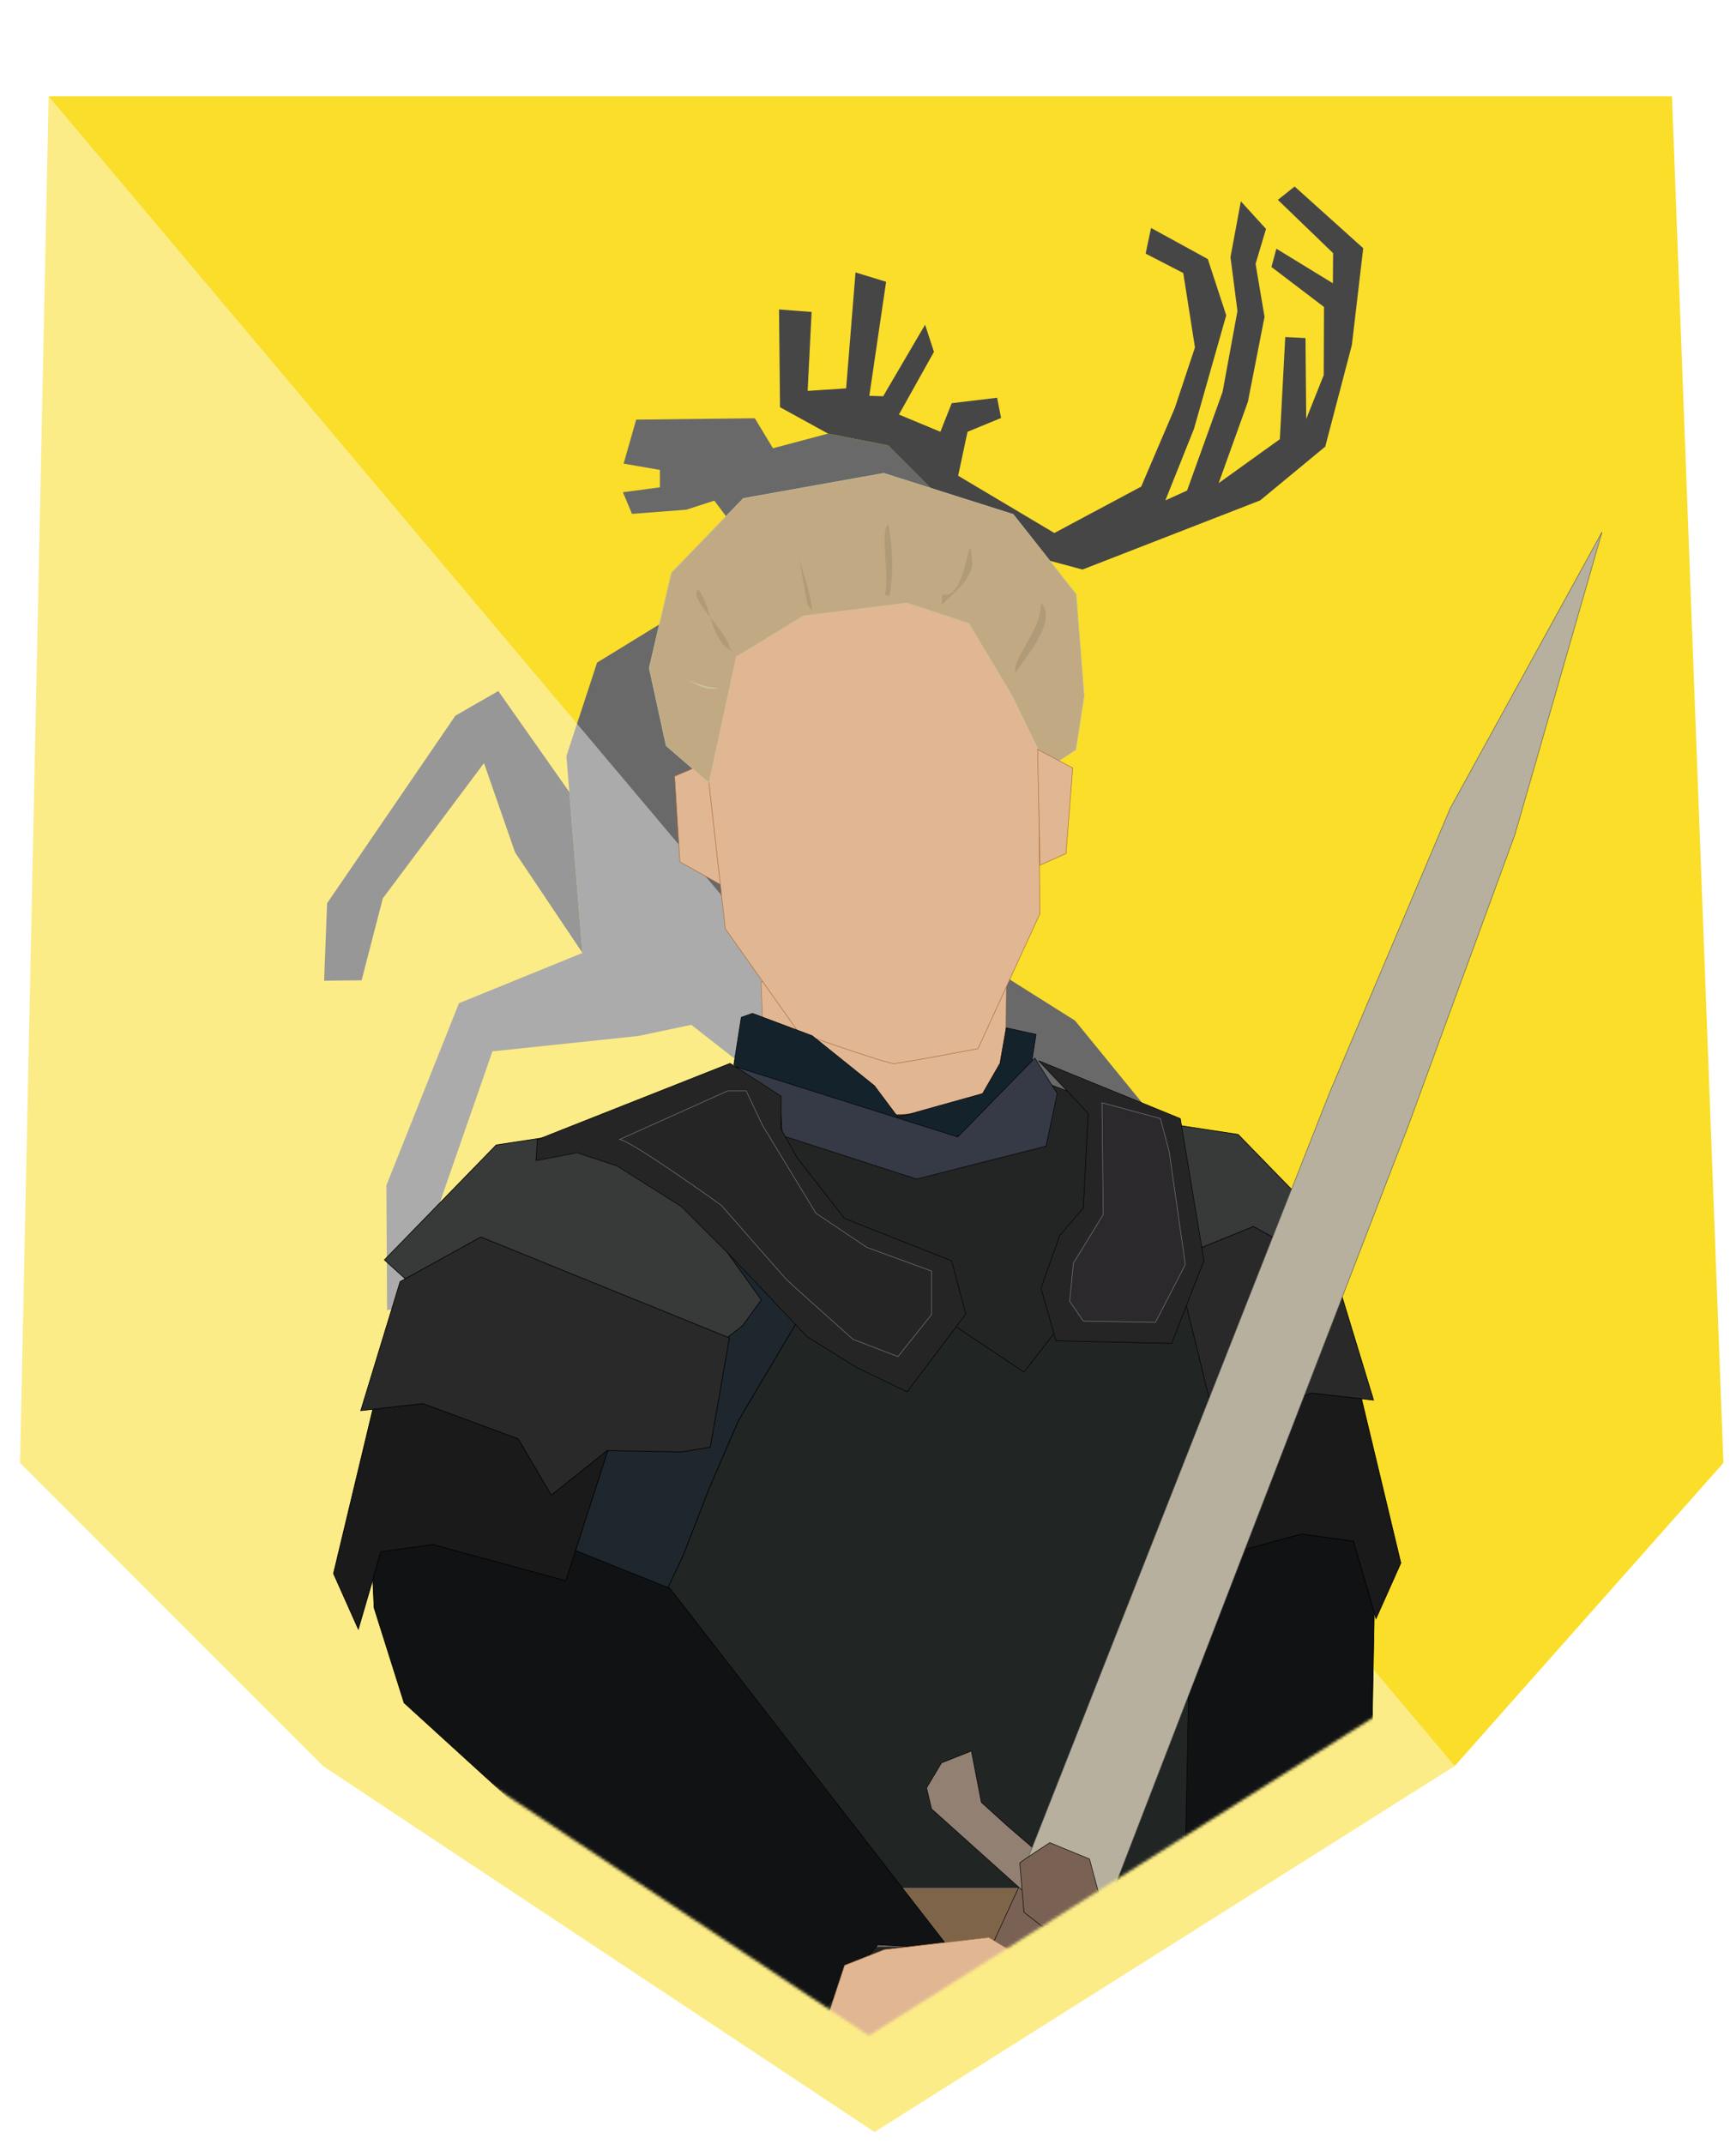 <svg width="609" height="752" viewBox="0 0 609 752" fill="none" xmlns="http://www.w3.org/2000/svg">
<g filter="url(#filter0_d)">
<path d="M7.035 509.342L17.061 30H586.536L604.583 509.342L510.338 615.639L306.794 744L113.31 615.639L7.035 509.342Z" fill="#FADE29"/>
<path d="M315.457 374.796L297.098 399.274L300.281 460.974L306.155 475.903L307.379 507.733L249.367 518.75L213.14 547.153L227.337 557.433C227.337 557.433 257.445 535.644 258.669 535.644C259.893 535.644 340.18 526.585 340.669 525.357C341.159 524.143 342.627 465.377 342.627 465.377L396.723 433.793L399.905 410.782L410.186 430.612L426.096 434.284L415.081 400.741L377.141 354.229L332.836 326.317L291.714 270.493L289.755 247.237L321.576 203.414L322.311 188.478L342.138 197.782L346.054 187.011L311.541 152.492L290.49 148.328L271.152 153.468L264.788 142.942L223.176 143.426L218.77 158.853L231.498 161.058V167.174L218.525 168.887L221.707 176.478L240.8 175.01L250.591 171.83L263.564 189.216L254.997 200.717L209.469 228.629L198.698 261.435L204.328 330.481L161.003 348.106L135.546 412.004L135.79 455.827L154.393 450.933L153.169 421.308L172.751 365L223.909 359.614L242.512 355.696L298.811 399.765" fill="#696969"/>
<path d="M199.725 274.043L174.805 238.605L159.747 247.259L114.745 313.051L113.706 340.226L126.861 340.067L134.304 311.324L169.786 263.893L180.69 295.224L204.327 330.488" fill="#464646"/>
<path d="M342.626 465.377L379.832 494.272L405.534 502.101L414.835 518.258L410.429 560.122L377.874 586.567L392.316 593.181C392.316 593.181 420.955 572.853 422.179 572.853C423.403 572.853 436.131 491.084 436.131 491.084L388.4 457.541L388.157 439.178" fill="#464646"/>
<path d="M290.489 148.328L273.637 139.067L273.292 104.786L284.715 105.647L283.33 133.341L296.831 132.467L300.119 91.788L310.85 95.078L304.965 135.069L309.812 135.228L324.524 110.129L327.639 119.649L315.35 141.641L329.889 147.691L333.87 137.657L349.794 135.749L351.18 142.848L339.41 147.691L336.121 163.104L369.872 183.187L400.335 166.914L412.114 139.385L419.202 118.095L415.094 92.005L401.893 85.195L403.797 76.195L423.701 87.104L430.165 106.832L418.855 146.658L408.816 171.757L416.432 168.294L428.894 133.674L434.104 105.35L431.663 86.41L435.298 66.848L444.125 76.542L440.464 88.788L443.606 107.36L437.775 137.137L427.509 165.699L448.972 150.294L450.876 114.459L457.972 114.813L458.231 143.202L464.376 127.797L464.464 103.904L446.031 89.88L447.762 83.475L467.58 95.598L467.669 85.036L448.284 66.342L454.168 61.664L478.227 83.301L474.246 117.235L464.899 152.896L442.052 171.764L379.743 196.004L346.059 186.989L311.546 152.477L290.489 148.328Z" fill="#464646"/>
<path d="M510.329 615.639L134.297 169.2L17.051 30L4 511.348L113.3 615.639L306.784 744L510.329 615.639Z" fill="white" fill-opacity="0.438"/>
</g>
<mask id="mask0" mask-type="alpha" maskUnits="userSpaceOnUse" x="5" y="0" width="598" height="715">
<path d="M5.034 479.342L15.06 0H584.536L602.583 479.342L508.338 585.639L304.794 714L111.31 585.639L5.034 479.342Z" fill="#FADE29"/>
</mask>
<g mask="url(#mask0)">
<path d="M469.228 523.798L482.356 553.476L478.595 753.563L464.275 741.631L440.406 742.794L427.615 764.354L409.277 604.181L438.362 505.153L461.056 513.638L469.228 523.798Z" fill="#111214" stroke="black" stroke-width="0.195"/>
<path d="M434.332 397.888L473.564 438.214L466.3 444.798L437.238 440.683L407.451 462.903L390.742 476.894L371.125 479.363L347.877 461.257L341.338 452.205L385.656 390.482L434.332 397.888Z" fill="#383A39" stroke="black" stroke-width="0.231"/>
<path d="M475.59 482.106L491.416 548.218L482.712 567.714L474.799 540.589L456.6 538.048L409.914 550.761L394.88 504.143L421.783 479.562L475.59 482.106Z" fill="#1A1A1A" stroke="black" stroke-width="0.244"/>
<path d="M468.053 445.821L481.857 491.085L460.062 488.616L426.641 500.961L415.017 520.712L395.401 505.075L369.347 505.572L359.246 503.912L352.537 465.573L439.719 430.185L468.053 445.821Z" fill="#282928" stroke="black" stroke-width="0.231"/>
<path d="M229.895 526.062L180.367 610.179L199.255 689.997L299.18 722.29H414.338L417.382 574.52L426.835 501.221L412.662 443.534L246.28 469.512L229.895 526.062Z" fill="#212524" stroke="black" stroke-width="0.198"/>
<path d="M330.843 462.331L359.23 481.246L393.17 437.544L398.724 391.885L357.379 376.23L248.769 387.972L261.728 431.674L330.843 462.331Z" fill="#232524" stroke="black" stroke-width="0.189"/>
<path d="M353.041 345.319L352.638 382.476L325.69 390.315L313.222 390.996L286.273 371.908L267.772 364.067L266.968 344.297L353.041 345.319Z" fill="#E1B693" stroke="#A66A39" stroke-width="0.156"/>
<path d="M248.997 267.031L236.67 272.249L238.503 302.289L254.493 311.23L248.997 267.031Z" fill="#E1B693" stroke="#A66A39" stroke-width="0.185"/>
<path d="M246.228 252.68L254.445 325.739L280.271 362.27C280.271 362.27 311.086 373.034 313.434 373.034C315.781 373.034 343.075 367.815 343.075 367.815L364.792 320.521L364.205 250.723L347.183 203.756L312.553 188.752L269.706 193.971L247.989 218.107L246.228 252.68Z" fill="#E1B693" stroke="#A66A39" stroke-width="0.185"/>
<path d="M248.707 274.53L233.696 261.563L227.749 234.302L235.522 200.903L260.76 174.81L310.022 166L355.431 180.396L377.551 208.414L380.356 244.088L377.421 263.005L367.443 269.528L355.117 244.088L339.856 218.647L318.139 211.471L281.748 216.038L258.27 230.389L248.707 274.53Z" fill="#C1A983" stroke="#C9C298" stroke-width="0.185"/>
<path d="M363.987 262.84L376.313 269.363L373.965 299.37L364.853 303.442L363.987 262.84Z" fill="#E1B693" stroke="#A66A39" stroke-width="0.185"/>
<path d="M263.969 355.424L284.914 363.265L306.732 380.791L315.023 391.862L344.695 383.56L350.804 372.95L352.985 360.498L363.458 362.803L359.531 387.71L335.095 398.78L301.496 393.245L265.715 380.791L257.424 373.411L260.042 356.807L263.969 355.424Z" fill="#14222B" stroke="black" stroke-width="0.189"/>
<path d="M363.022 371.106L370.876 383.56L366.949 402.008L321.568 413.539L274.441 398.319L273.568 384.943L255.678 373.411L335.968 398.781L363.022 371.106Z" fill="#363A46" stroke="black" stroke-width="0.189"/>
<path d="M364.331 372.028L414.075 392.323L422.366 442.135L411.021 471.192L370.44 470.27L365.204 451.821L371.749 433.372L380.04 423.687L381.745 390.478L364.331 372.028Z" fill="#252525" stroke="black" stroke-width="0.189"/>
<path d="M254.366 437.549L195.832 511.171L194.207 547.983L192.597 548.04C192.597 548.04 192.597 548.085 192.597 548.095C192.538 548.645 192.417 549.181 192.277 549.711L234.044 557.39L239.735 545.408L248.677 522.294L259.095 498.172L279.23 464.24C279.23 464.24 261.101 444.787 254.366 437.549ZM147.268 569.814L147.053 570.237L147.307 570.009C147.307 569.944 147.268 569.876 147.268 569.814Z" fill="#1E272E" stroke="black" stroke-width="0.249"/>
<path d="M174.083 401.579L134.851 441.903L142.116 448.489L171.178 444.374L200.965 466.594L217.674 480.585L237.29 483.054L260.538 464.948L267.077 455.895L222.76 394.172L174.083 401.579Z" fill="#383A39" stroke="black" stroke-width="0.231"/>
<path d="M256.115 372.95L188.48 399.703L188.043 407.083L202.443 404.314L216.406 408.927L239.097 423.224L256.987 441.213L283.169 468.886L300.782 479.76L318.222 488.172L338.795 460.924L333.831 442.247L296.259 427.376L279.678 406.159L274.005 396.012V384.482L256.115 372.95Z" fill="#252525" stroke="black" stroke-width="0.189"/>
<path d="M386.585 386.787L387.021 425.992L376.549 443.058L375.24 456.432L380.04 463.351L405.348 463.812L415.821 443.519L410.148 403.853L407.094 392.323L386.585 386.787Z" fill="#2B292C" stroke="#7B7A82" stroke-width="0.189"/>
<path d="M217.279 399.703C220.333 399.242 253.06 422.763 253.06 422.763C253.06 422.763 274.005 446.747 275.751 448.591C277.496 450.437 299.314 469.809 299.314 469.809L315.023 475.805L326.804 461.045V445.825L304.114 437.523L286.223 425.531L267.46 394.629L261.787 382.637H255.242L217.279 399.703Z" stroke="#7B7A82" stroke-width="0.189"/>
<path d="M414.46 662.251H289.189V682.797H414.46V662.251Z" fill="#7E654A" stroke="#7B7A82" stroke-width="0.118"/>
<path d="M322.004 739.165L307.168 770.068L311.532 783.442L322.004 794.05L342.513 788.978L346.004 776.985L335.095 770.529L342.076 761.305L344.258 745.623L381.816 668.285L358.689 659.061L322.004 739.165Z" fill="#796254" stroke="black" stroke-width="0.189"/>
<path d="M131.226 563.917L141.745 597.252L285.421 728.18L288.32 705.586L307.956 682.102L333.204 683.617L235.02 557.101L142.447 519.978L130.524 548.767L131.226 563.917Z" fill="#111214" stroke="black" stroke-width="0.217"/>
<path d="M132.825 485.795L117 551.909L125.704 571.403L133.616 544.28L151.816 541.737L198.502 554.452L213.536 507.834L186.633 483.252L132.825 485.795Z" fill="#1A1A1A" stroke="black" stroke-width="0.244"/>
<path d="M140.363 449.512L126.559 494.776L148.354 492.307L181.774 504.651L193.399 524.403L213.015 508.766L239.069 509.263L249.17 507.601L255.879 469.263L168.697 433.875L140.363 449.512Z" fill="#282928" stroke="black" stroke-width="0.231"/>
<path d="M310.223 683.817L346.888 679.537L376.509 697.474L352.442 749.005L301.84 734.328L286.412 719.326L296.286 689.322L310.223 683.817Z" fill="#E1B693" stroke="#A66A39" stroke-width="0.189"/>
<path d="M326.804 634.466L390.512 691.658C390.512 691.658 414.512 706.879 416.693 705.034C418.875 703.189 425.857 698.116 425.857 695.81C425.857 693.504 417.13 683.817 417.13 683.817L402.73 682.895L353.422 640.462L344.258 632.16L340.768 614.172L330.295 618.324L325.059 627.087L326.804 634.466Z" fill="#928072" stroke="black" stroke-width="0.189"/>
<path d="M360.388 652.386L466.451 383.204L508.765 283.473L562 186.615L531.455 292.698L493.97 395.061L387.028 672.147L360.388 652.386Z" fill="#B7B09E" stroke="#5E5D58" stroke-width="0.189"/>
<path d="M357.761 653.453C358.761 652.447 368.276 646.302 368.276 646.302L382.196 652.032L386.502 668.034L371.225 674.337L365.438 675.527L359.208 670.72L357.761 653.453Z" fill="#796254" stroke="black" stroke-width="0.189"/>
<path d="M252.163 241.21C246.981 241.807 234.342 235.183 245.813 240.806C247.826 241.539 250.085 241.992 252.163 241.21Z" fill="#C9C298"/>
<g opacity="0.405">
<path opacity="0.405" d="M256.115 227.433C254.352 220.245 241.161 210.025 244.946 206.628C249.955 213.357 248.92 224.657 257.207 228.588" fill="#5B5542"/>
<path opacity="0.405" d="M283.387 212.213C282.128 207.282 279.476 190.229 280.027 194.421C281.501 201.087 284.419 207.392 284.915 214.29" fill="#5B5542"/>
<path opacity="0.405" d="M310.441 208.524C312.084 201.4 308.535 185.46 311.674 183.893C313.11 192.22 313.647 200.881 311.954 209.214" fill="#5B5542"/>
<path opacity="0.405" d="M330.513 208.524C339.864 211.118 339.798 179.627 341.126 198.051C339.871 204.346 334.372 208.024 330.296 212.215" fill="#5B5542"/>
<path opacity="0.405" d="M356.183 235.991C360.53 229.634 371.087 217.348 365.159 211.46C365.41 221.08 354.87 231.147 356.183 235.991Z" fill="#5B5542"/>
</g>
</g>
<defs>
<filter id="filter0_d" x="0.241" y="30" width="608.102" height="721.519" filterUnits="userSpaceOnUse" color-interpolation-filters="sRGB">
<feFlood flood-opacity="0" result="BackgroundImageFix"/>
<feColorMatrix in="SourceAlpha" type="matrix" values="0 0 0 0 0 0 0 0 0 0 0 0 0 0 0 0 0 0 127 0"/>
<feOffset dy="3.759"/>
<feGaussianBlur stdDeviation="1.88"/>
<feColorMatrix type="matrix" values="0 0 0 0 0 0 0 0 0 0 0 0 0 0 0 0 0 0 0.25 0"/>
<feBlend mode="normal" in2="BackgroundImageFix" result="effect1_dropShadow"/>
<feBlend mode="normal" in="SourceGraphic" in2="effect1_dropShadow" result="shape"/>
</filter>
</defs>
</svg>

